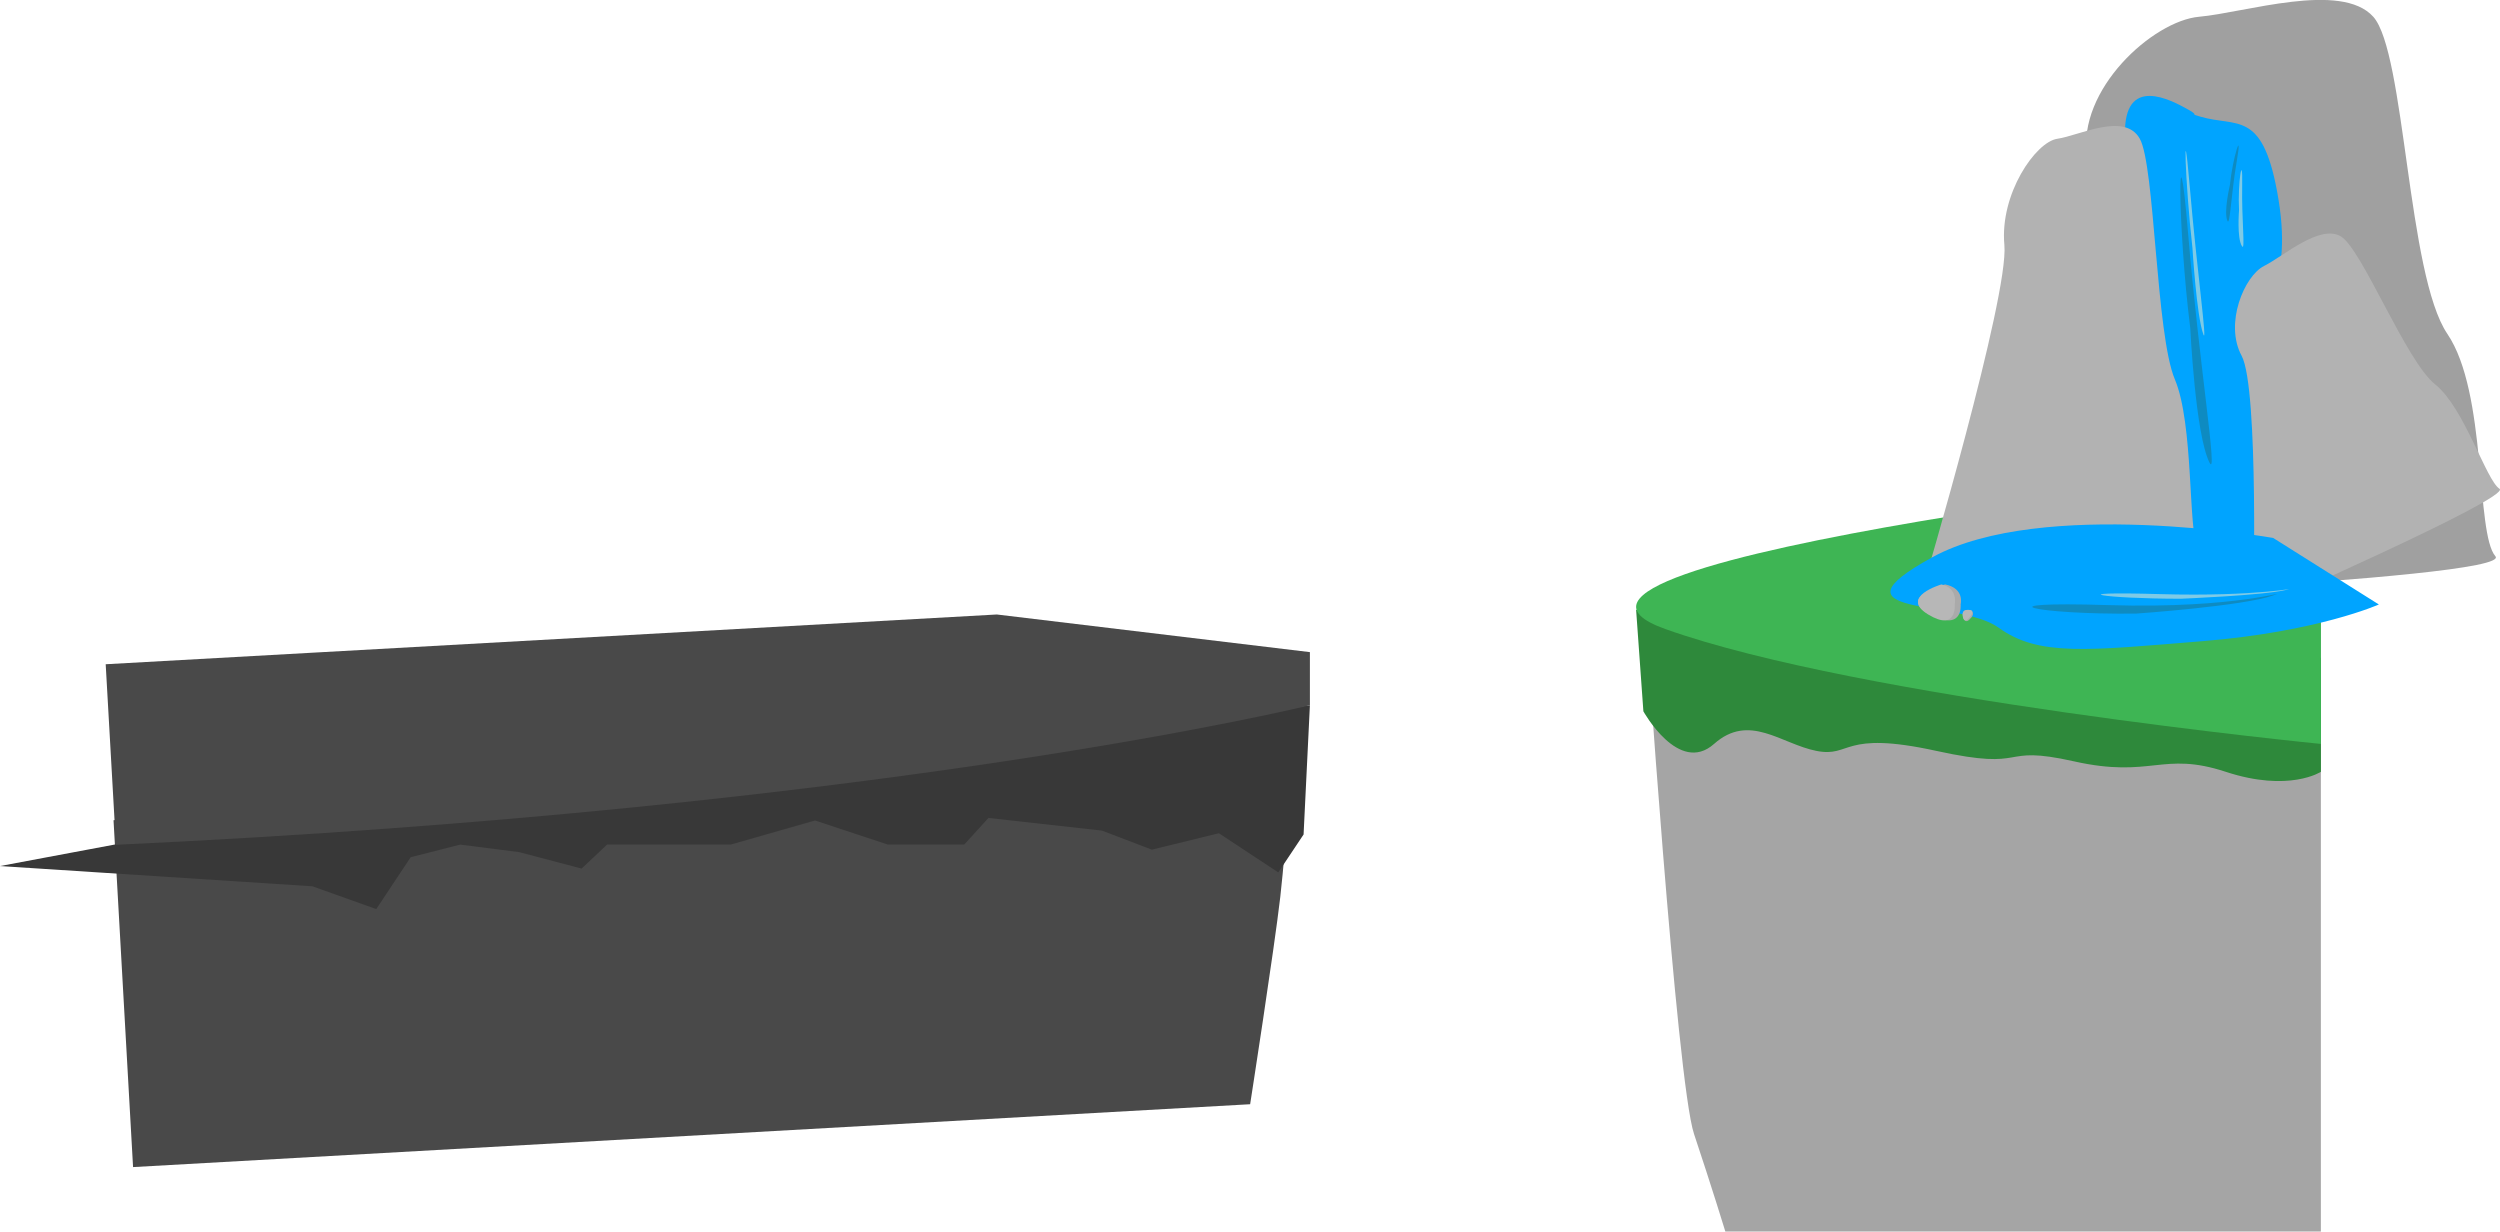 <svg xmlns="http://www.w3.org/2000/svg" width="1977.25" height="974" viewBox="0 0 1977.25 974"><defs><style>.cls-1{fill:#494949;}.cls-2{fill:#383838;}.cls-3{fill:#a5a5a5;}.cls-4{fill:#2e893b;}.cls-5{fill:#3eb554;}.cls-6{fill:#a0a0a0;}.cls-7{fill:#00a4ff;}.cls-8{fill:#b2b2b2;}.cls-9{fill:#aaa;}.cls-10{fill:#b7b7b7;}.cls-11{fill:#0e8bc1;}.cls-12{fill:#7fcae5;}</style></defs><title>Asset 5</title><g id="Layer_2" data-name="Layer 2"><g id="mellemgrund"><path class="cls-1" d="M1025.85,552.14s-8.76,117.93-13.27,157.19c-4.72,41.07-23.84,164-23.84,164l-883.5,49.71L89.79,648.73l936.05-96.59"/><polygon class="cls-2" points="1036 557.82 1031 660 1011 690 964 659 911 672 871.57 656.93 781.79 646.92 762.63 667.94 702.1 667.94 644.6 648.92 578.02 667.94 530.61 667.94 503.37 667.94 480.17 667.94 460 686.96 410.57 673.95 364 668 324.82 677.95 297.58 719 247.15 700.98 0 684.96 90.79 667.94 1036 557.82"/><path class="cls-1" d="M83.59,525.35,788.4,486,1036,515.77v42S703.73,639.63,91.69,668.15Z"/><path class="cls-3" d="M1301,482.29s25,373.27,38.81,414.58S1364.57,974,1364.57,974h471V442.39L1301,482.29"/><path class="cls-4" d="M1294,482.29l5.75,80.28s28,50.59,55.89,25.8,53,0,80.93,5.51,19.53-16.53,94.88,0,47.44-5.51,108.83,8.26,69.76-8.26,120,8.26,75.34,0,75.34,0V520.24Z"/><path class="cls-5" d="M1835.62,588.37s-364.3-35.81-518.62-90.9,518.62-129,518.62-129"/><path class="cls-6" d="M1516,478s142.51-300.75,134.59-354,52.25-107.49,88.67-110.75,112.42-28.23,137.76,0,26.92,204.12,58.59,250.81,22.17,157.43,38,175.89S1516,478,1516,478Z"/><path class="cls-7" d="M1740.67,92.36c-10.44-3.06,0,0-9.48-5.39-14.27-8.1-51.59-28.09-50.54,19.75,1.63,74.08,27.63,45.19,26,153.47s-73.56,89.65-40.43,167.24,86.76,1.19,86.76,1.19,41.42,101.18,36.55-51.92,26-146.51,11.38-225.53C1789,86.94,1768.91,100.64,1740.67,92.36Z"/><path class="cls-8" d="M1521.59,462.22S1589,234.1,1585.26,193.74s24.72-81.53,41.95-84,53.18-21.41,65.17,0S1705.1,264.57,1720.08,300s10.49,119.42,18,133.42S1521.59,462.22,1521.59,462.22Z"/><path class="cls-8" d="M1782.08,483.26s4.63-176.29-9.18-201.87,2.24-63.23,17.69-71S1834.79,177,1851.45,187s51.47,98.72,74.51,117,40.32,75.9,50.89,82.56S1782.08,483.26,1782.08,483.26Z"/><path class="cls-7" d="M1797.84,425.46s-182.92-32.28-269.61,15.29,20.82,32.71,52.52,55.71,70.39,18,161.32,10.63,139.38-29,139.38-29Z"/><path class="cls-9" d="M1538.45,462.22S1499.59,472,1526.3,486s24.39-8,24.39-8S1554.09,465.44,1538.45,462.22Z"/><path class="cls-10" d="M1535.46,462.22S1502,472,1525,486s21-8,21-8S1548.93,465.44,1535.46,462.22Z"/><path class="cls-9" d="M1559.78,483.17s-8.92-3.22-7.23,4.29,6,1.54,6,1.54S1561.83,486.29,1559.78,483.17Z"/><path class="cls-10" d="M1559.25,482.73s-8-2.42-6.93,4.54,5.4,1,5.4,1S1560.93,485.53,1559.25,482.73Z"/><path class="cls-11" d="M1732.3,259.7s4,83.8,15.15,106.08c7.09,14.21-8.27-78.26-16.89-181.22S1722.28,180.21,1732.3,259.7Z"/><path class="cls-11" d="M1689.35,485.3s85.28-5.94,108.69-14.44c14.92-5.42-27.44,10.89-130.71,7.71S1609.23,486.19,1689.35,485.3Z"/><path class="cls-12" d="M1724.69,473.55s65.61-2.64,83.57-7c11.45-2.8-21.06,5.63-100.57,3.32S1663,473.53,1724.69,473.55Z"/><path class="cls-11" d="M1763.65,146.22s-5.17,21.73-1.95,28.5c2.06,4.32,2.77-20.74,7.44-47.81S1765.72,125,1763.65,146.22Z"/><path class="cls-12" d="M1770.85,166.34s-1.82,22.26,2.39,28.47c2.69,4-.41-20.92.11-48.38S1769.68,145,1770.85,166.34Z"/><path class="cls-12" d="M1734,196.08s3.26,53.85,8.62,68.35c3.42,9.24-5.06-50.38-10.72-116.61S1728.18,144.88,1734,196.08Z"/></g></g></svg>
